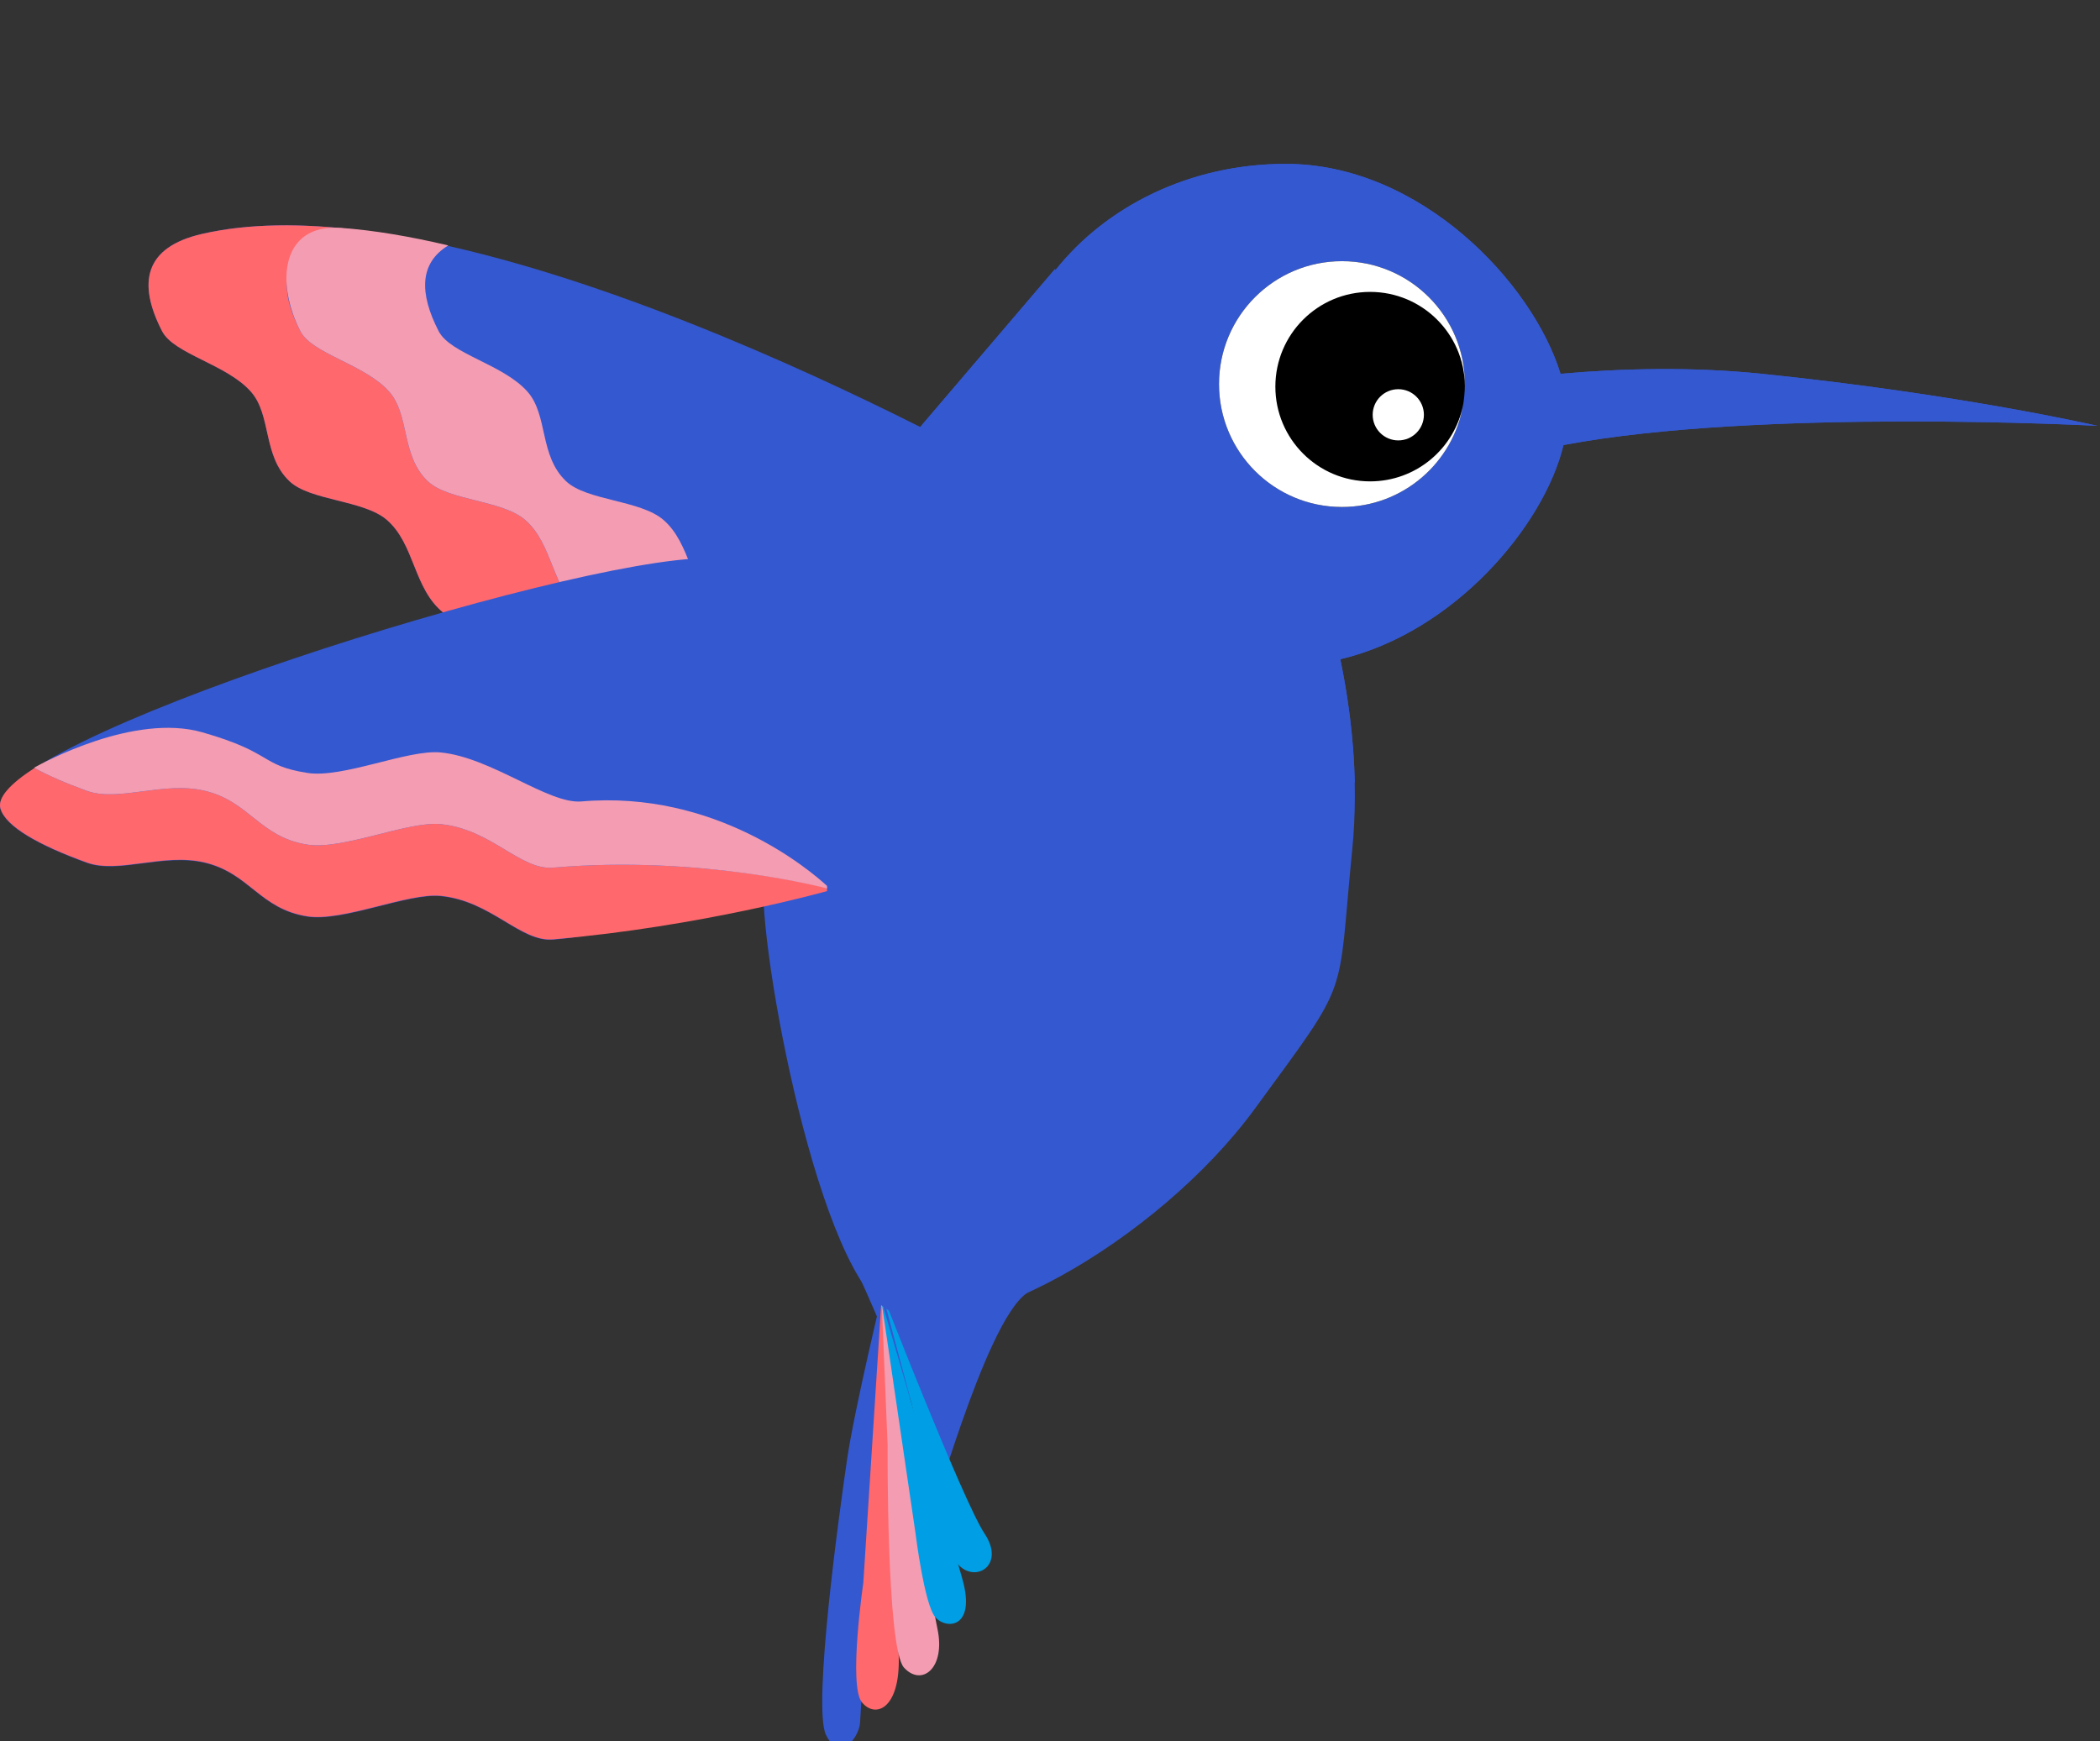 <?xml version="1.0" encoding="UTF-8" standalone="no"?>
<svg width="410px" height="340px" viewBox="0 0 410 340" version="1.1" xmlns="http://www.w3.org/2000/svg" xmlns:xlink="http://www.w3.org/1999/xlink">
    <rect x="0" y="0" width="410" height="340" fill="#333333" stroke="none"/>
    <!-- Generator: Sketch 3.7 (28169) - http://www.bohemiancoding.com/sketch -->
    <title>bird</title>
    <desc>Created with Sketch.</desc>
    <defs></defs>
    <g id="Page-1" stroke="none" stroke-width="1" fill="none" fill-rule="evenodd">
        <g id="bird">
            <g id="tail" transform="translate(158, 245)">
                <path d="M8.5,1.5 C8.5,1.5 26,39 24.5,47.5 C23,56 33.991,13.274 42.5,7.5 C56.5,-2 8.5,1.5 8.5,1.5 Z" id="Path-6" fill="#3458D0"></path>
                <g id="tail-feathers" transform="translate(22.754, 52.744) rotate(5) translate(-22.754, -52.744) translate(4.754, 7.244)">
                    <path d="M1.583,34.011 C1,43.897 -0.979,82.859 2.167,88.092 C5.312,93.326 8.583,88.092 8.583,85.185 C8.583,82.277 5.667,0.864 5.667,0.864 C5.667,0.864 2.167,24.125 1.583,34.011 Z" id="Path-7" fill="#3458D0"></path>
                    <path d="M6.833,57.853 C6.833,57.853 5.65,78.093 8.583,81.114 C11.516,84.135 16.089,81.696 15,71.81 C13.911,61.924 5.5,0.5 5.5,0.5 L6.833,57.853 Z" id="Path-8" fill="#FF686C"></path>
                    <path d="M9.211,30.629 C9.211,30.629 12.423,70.195 16.187,73.662 C19.951,77.128 24.354,73.076 22.024,65.516 C20.306,59.939 7.957,11.657 7.957,11.657 C7.957,11.657 7.691,10.609 7.557,10.085 C6.872,7.39 5.5,2 5.5,2 L9.211,30.629 Z" id="Path-8-Copy" fill="#F49CB1"></path>
                    <path d="M17.12,47.356 C17.12,47.356 20.958,60.691 23.446,62.847 C25.934,65.004 31.71,63.818 27.575,54.781 C23.44,45.744 3.36,3.321 3.36,3.321 L17.12,47.356 Z" id="Path-8-Copy-2" fill="#009EE5" transform="translate(16.192, 33.548) rotate(4) translate(-16.192, -33.548) "></path>
                    <path d="M12.798,22.848 C12.798,22.848 23.043,48.758 27.04,51.953 C31.036,55.148 36.286,50.556 31.134,45.171 C25.981,39.786 3.429,2.655 3.429,2.655 L12.798,22.848 Z" id="Path-8-Copy-3" fill="#009EE5" transform="translate(18.353, 27.831) rotate(5) translate(-18.353, -27.831) "></path>
                </g>
            </g>
            <path d="M189.477,96.643 L176,87.658 L206,52.5 L205.991,52.832 C215.943,40.232 232.393,32 251,32 C277.22,32 299.155,55.099 304.666,72.996 C316.581,71.942 330.245,71.584 344,73 C382.862,77 409.5,83.157 409.5,83.157 C409.5,83.157 343.791,79.627 305.243,86.902 C301.47,102.607 283.99,123.439 261.664,128.734 C263.787,138.943 265.385,152.152 264,166 C261,196 264,190.5 245,216.5 C226,242.5 186.766,264.769 172.833,255.454 C158.899,246.14 147.109,179.902 149.253,170.07 C151.14,161.416 182.087,109.067 189.477,96.643 Z" id="body" fill="#3458D0"></path>
            <g id="wing---back" transform="translate(29, 44)">
                <path d="M171.946,50.677 C171.946,50.677 64.946,-10.823 10.446,1.677 C-0.81,4.258 -2.213,11.233 2.648,20.677 C4.949,25.147 15.275,27.129 20,32.5 C24.056,37.11 22.242,45.016 27.563,50.01 C31.576,53.777 42.007,53.643 46.5,57.5 C52.019,62.238 51.695,70.975 57.591,75.664 C93.314,104.069 132.446,129.677 132.446,129.677 L171.946,50.677 Z" id="Path-3" fill="#3458D0"></path>
                <path d="M41.181,0.947 C29.977,-0.434 19.489,-0.397 10.446,1.677 C-0.81,4.258 -2.213,11.233 2.648,20.677 C4.949,25.147 15.275,27.129 20,32.5 C24.056,37.11 22.242,45.016 27.563,50.01 C31.576,53.777 42.007,53.643 46.5,57.5 C52.019,62.238 51.695,70.975 57.591,75.664 C85.32,97.713 112.727,110.74 123.603,115.465 C116.245,105.4 103.832,90.963 84.591,75.664 C78.695,70.975 79.019,62.238 73.5,57.5 C69.007,53.643 58.576,53.777 54.563,50.01 C49.242,45.016 51.056,37.11 47,32.5 C42.275,27.129 31.949,25.147 29.648,20.677 C24.787,11.233 26.19,4.258 37.446,1.677 C38.665,1.397 39.911,1.154 41.181,0.947 Z" id="red" fill="#FF686C"></path>
                <path d="M58.526,3.926 C51.098,2.175 43.976,0.952 37.5,0.5 C25.854,-0.313 24.787,11.233 29.648,20.677 C31.949,25.147 42.275,27.129 47,32.5 C51.056,37.11 49.242,45.016 54.563,50.01 C58.576,53.777 69.007,53.643 73.5,57.5 C79.019,62.238 78.695,70.975 84.591,75.664 C120.314,104.069 134,102 134,102 L135.367,97.331 C128.972,90.604 121.118,83.24 111.591,75.664 C105.695,70.975 106.019,62.238 100.5,57.5 C96.007,53.643 85.576,53.777 81.563,50.01 C76.242,45.016 78.056,37.11 74,32.5 C69.275,27.129 58.949,25.147 56.648,20.677 C52.831,13.26 52.876,7.365 58.526,3.926 Z" id="pink" fill="#F49CB1"></path>
            </g>
            <g id="wing---back" transform="translate(0, 109)">
                <path d="M174.602,49.5 C174.602,49.5 137,72 108,74.5 C101.582,75.053 95.922,66.949 86,66 C79.602,65.388 66.936,71.093 60,70 C50.702,68.535 48.749,61.587 40,59.497 C31.905,57.564 23.151,61.74 16.956,59.497 C7.584,56.104 1.173,52.481 0.102,49 C-3.898,36 110.602,0 138.102,0 C165.602,0 187.102,6 187.102,6 L174.602,49.5 Z" id="Path-4" fill="#3458D0"></path>
                <path d="M6.736,40.973 C1.959,44.068 -0.551,46.806 0.102,48.93 C1.173,52.41 7.584,56.034 16.956,59.427 C23.151,61.67 31.905,57.494 40,59.427 C48.749,61.517 50.702,68.465 60,69.93 C66.936,71.022 79.602,65.318 86,65.93 C95.922,66.879 101.582,74.983 108,74.43 C137,71.93 161.5,65 161.5,65 L161.407,64.352 C157.466,63.39 134.389,58.155 108,60.43 C101.582,60.983 95.922,52.879 86,51.93 C79.602,51.318 66.936,57.022 60,55.93 C50.702,54.465 48.749,47.517 40,45.427 C31.905,43.494 23.151,47.67 16.956,45.427 C12.945,43.975 9.476,42.48 6.736,40.973 Z" id="red" fill="#FF686C"></path>
                <path d="M6.64,40.92 C9.395,42.446 12.898,43.958 16.956,45.427 C23.151,47.67 31.905,43.494 40,45.427 C48.749,47.517 50.702,54.465 60,55.93 C66.936,57.022 79.602,51.318 86,51.93 C95.922,52.879 101.582,60.983 108,60.43 C137,57.93 161.5,64.5 161.5,64.5 L161.459,63.987 C158.127,60.924 139.687,45.243 113.5,47.5 C107.082,48.053 95.922,38.879 86,37.93 C79.602,37.318 66.936,43.022 60,41.93 C50.702,40.465 53.5,38 39.5,34 C26.202,30.201 8.394,39.934 6.64,40.92 Z" id="pink" fill="#F49CB1"></path>
            </g>
            <path d="M188.958,96.282 L189.499,96.643 C189.472,96.689 189.445,96.734 189.417,96.781 C194.443,102.165 201.574,107.522 211.022,109.5 C232.519,113.999 249.517,122.498 264.516,152.987 C264.331,144.01 263.13,135.679 261.686,128.734 C284.011,123.439 301.492,102.607 305.265,86.902 C343.813,79.627 409.522,83.157 409.522,83.157 C409.522,83.157 382.884,77 344.022,73 C330.267,71.584 316.602,71.942 304.688,72.996 C299.177,55.099 277.242,32 251.022,32 C232.414,32 215.965,40.232 206.012,52.832 L206.022,52.5 L180,82.996 L180.022,83 C180.022,83 182.864,89.582 188.958,96.282 Z" id="head" fill="#3458D0"></path>
            <g id="eye" transform="translate(238, 51)">
                <circle id="Oval-2-Copy-2" fill="#000000" cx="24" cy="24" r="24"></circle>
                <path d="M47.66,28.05 C45.735,39.376 35.874,48 24,48 C10.745,48 0,37.255 0,24 C0,10.745 10.745,0 24,0 C37.255,0 48,10.745 48,24 C48,24.089 48,24.178 47.999,24.266 C47.873,14.157 39.639,6 29.5,6 C19.283,6 11,14.283 11,24.5 C11,34.717 19.283,43 29.5,43 C38.503,43 46.004,36.569 47.66,28.05 Z" id="Combined-Shape" fill="#FFFFFF"></path>
                <circle id="Oval-6" fill="#FFFFFF" cx="35" cy="30" r="5"></circle>
            </g>
        </g>
    </g>
</svg>